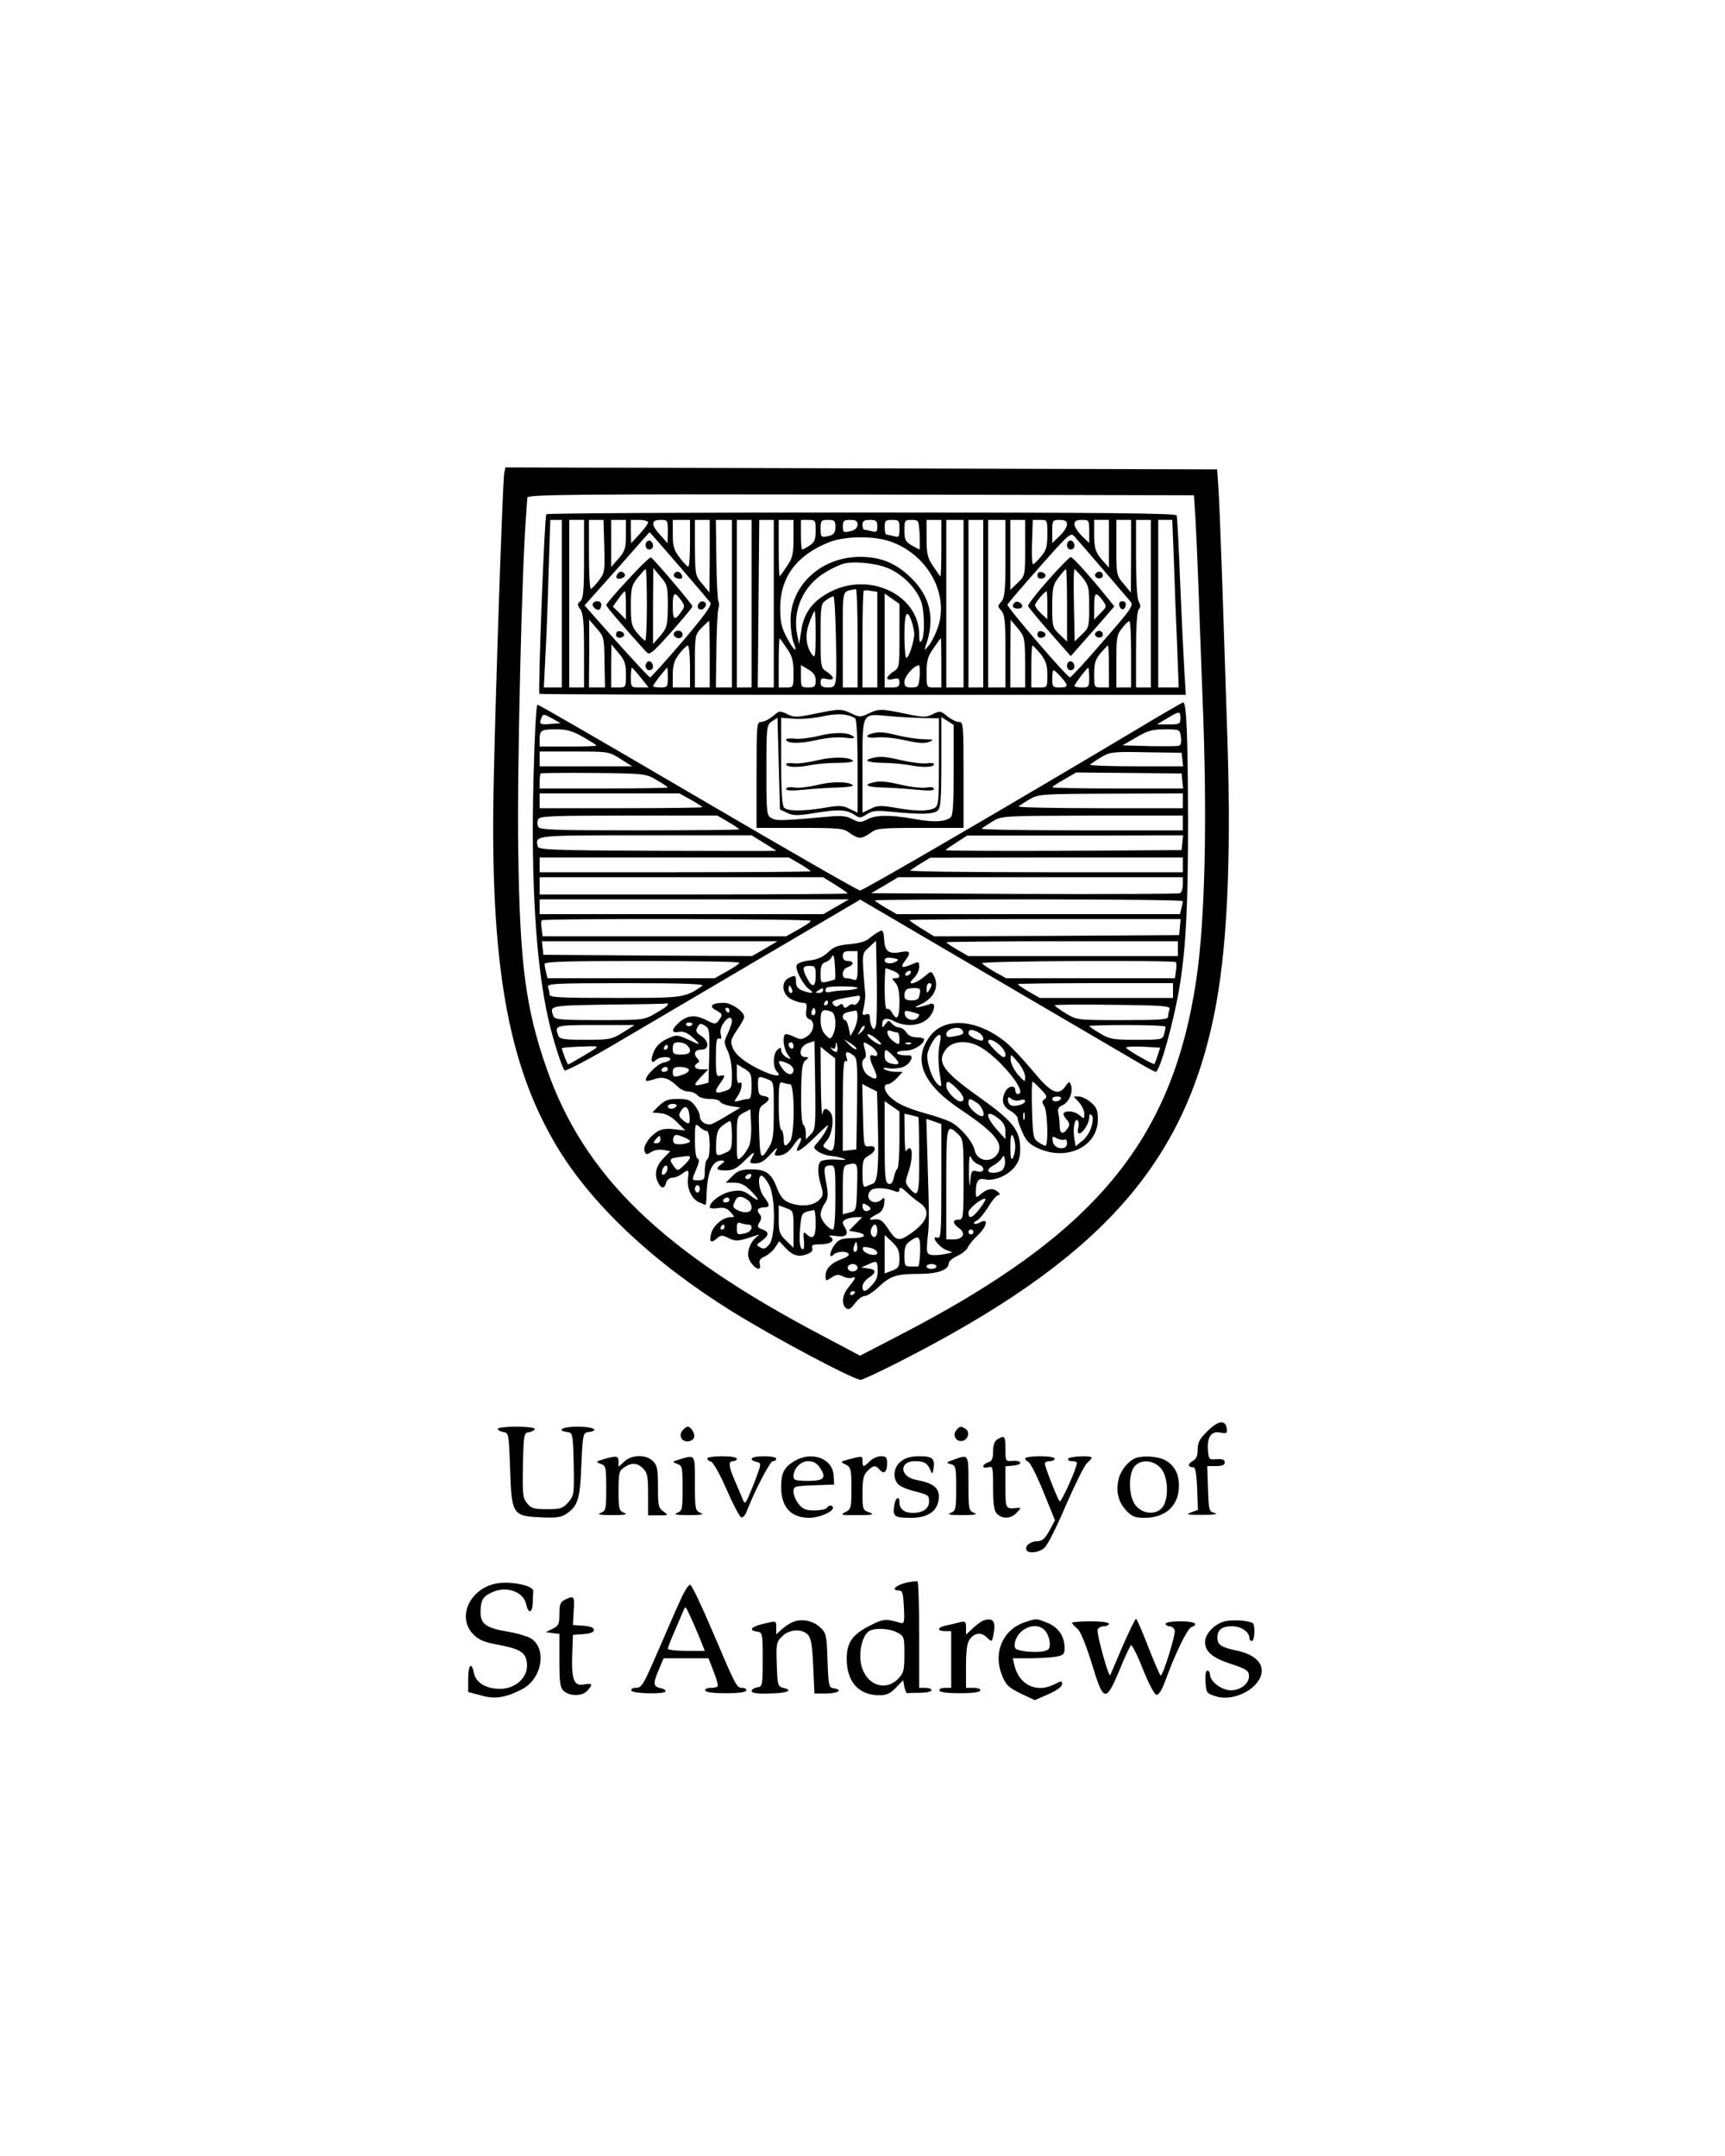 <?xml version="1.0" standalone="no"?>
<!DOCTYPE svg PUBLIC "-//W3C//DTD SVG 20010904//EN"
 "http://www.w3.org/TR/2001/REC-SVG-20010904/DTD/svg10.dtd">
<svg version="1.0" xmlns="http://www.w3.org/2000/svg"
 width="700pt" height="875pt" viewBox="0 0 700 875"
 preserveAspectRatio="xMidYMid meet">

<g transform="translate(0,875) scale(0.1,-0.1)"
fill="#000000" stroke="none">
<path d="M2046 6829 c-6 -32 -36 -909 -43 -1274 -14 -713 57 -1120 252 -1450
140 -238 392 -476 715 -677 174 -108 494 -278 523 -278 7 0 75 32 152 71 803
408 1151 788 1279 1397 55 259 73 627 57 1127 -6 176 -15 464 -21 640 -6 176
-13 352 -16 390 l-5 70 -1444 4 -1444 4 -5 -24z m2805 -181 c3 -51 9 -185 13
-298 4 -113 11 -308 16 -435 20 -491 10 -906 -26 -1145 -99 -654 -413 -1030
-1202 -1438 l-162 -84 -147 78 c-657 345 -973 651 -1126 1091 -84 241 -108
422 -114 885 -5 321 15 1153 32 1358 2 30 4 62 5 70 0 13 156 15 1352 13
l1353 -3 6 -92z"/>
<path d="M2217 6663 c-8 -13 -34 -722 -28 -729 2 -2 593 -4 1313 -4 l1310 0
-6 98 c-3 53 -11 214 -17 357 -5 143 -12 266 -14 273 -4 9 -268 12 -1279 12
-701 0 -1277 -3 -1279 -7z m63 -363 l0 -340 -36 0 -37 0 6 123 c4 67 10 220
13 340 l7 217 24 0 23 0 0 -340z m90 181 c0 -128 -3 -161 -15 -171 -13 -11
-13 -15 0 -33 12 -17 15 -55 15 -169 l0 -148 -30 0 -30 0 0 340 0 340 30 0 30
0 0 -159z m82 52 c3 -100 2 -108 -22 -139 -14 -18 -28 -33 -32 -34 -5 0 -8 63
-8 140 l0 140 29 0 30 0 3 -107z m88 46 c0 -54 -4 -66 -30 -96 l-30 -34 0 96
0 95 30 0 30 0 0 -61z m90 51 c0 -6 -16 -27 -35 -48 l-34 -37 -1 48 0 47 35 0
c19 0 35 -5 35 -10z m80 -37 l-1 -48 -29 33 c-39 42 -39 62 0 62 29 0 30 -1
30 -47z m90 -48 c0 -52 -3 -95 -7 -95 -5 1 -20 17 -35 37 -23 30 -28 46 -28
95 l0 58 35 0 35 0 0 -95z m80 -52 l-1 -148 -29 35 c-29 34 -29 38 -30 148 l0
112 30 0 30 0 0 -147z m90 -193 l0 -340 -32 0 -33 0 2 150 c1 83 5 160 8 170
4 11 4 24 0 30 -3 5 -7 82 -8 170 l-2 160 33 0 32 0 0 -340z m80 0 l0 -340
-30 0 -30 0 0 340 0 340 30 0 30 0 0 -340z m90 0 l0 -340 -32 0 -33 0 3 340 3
340 29 0 30 0 0 -340z m80 265 c0 -63 -4 -80 -26 -112 -14 -21 -27 -39 -30
-42 -2 -2 -4 48 -4 112 l0 117 30 0 30 0 0 -75z m90 31 c0 -35 -5 -47 -25 -60
-13 -9 -27 -16 -30 -16 -3 0 -5 27 -5 60 l0 60 30 0 c29 0 30 -2 30 -44z m80
15 c0 -21 -6 -30 -22 -35 -36 -9 -38 -8 -38 29 0 32 2 35 30 35 26 0 30 -3 30
-29z m90 10 c0 -11 -9 -21 -22 -25 -35 -9 -38 -8 -38 19 0 21 5 25 30 25 23 0
30 -5 30 -19z m80 -7 c0 -22 -3 -25 -22 -20 -13 3 -26 6 -30 6 -5 0 -8 9 -8
20 0 16 7 20 30 20 26 0 30 -4 30 -26z m90 -10 c0 -33 -2 -36 -22 -30 -13 3
-26 6 -30 6 -5 0 -8 14 -8 30 0 27 3 30 30 30 28 0 30 -3 30 -36z m82 -24 c1
-33 1 -60 0 -60 -2 0 -17 8 -33 17 -25 15 -29 23 -29 60 0 41 1 43 29 43 29 0
29 -1 33 -60z m88 -57 c0 -64 -2 -114 -4 -112 -3 3 -16 21 -30 42 -22 32 -26
49 -26 112 l0 75 30 0 30 0 0 -117z m90 -223 l0 -340 -35 0 -35 0 0 340 0 340
35 0 35 0 0 -340z m80 0 l0 -340 -30 0 -30 0 0 340 0 340 30 0 30 0 0 -340z
m90 183 c0 -132 -3 -159 -17 -175 -15 -17 -15 -19 0 -36 14 -16 17 -43 17
-165 l0 -147 -35 0 -35 0 0 340 0 340 35 0 35 0 0 -157z m80 44 c0 -113 0
-113 -30 -142 l-30 -29 0 142 0 142 30 0 30 0 0 -113z m90 54 c0 -49 -4 -65
-26 -90 -14 -17 -29 -31 -32 -31 -4 0 -6 40 -4 90 l3 90 30 0 c29 0 29 0 29
-59z m80 41 c0 -10 -13 -31 -30 -47 l-30 -29 0 47 c0 46 1 47 30 47 22 0 30
-5 30 -18z m90 -29 l0 -47 -30 29 c-16 16 -30 37 -30 47 0 13 8 18 30 18 29 0
30 -1 30 -47z m80 -50 l0 -97 -30 34 c-25 31 -29 43 -30 98 l0 62 30 0 30 0 0
-97z m90 -50 l-1 -148 -29 35 c-29 34 -30 37 -30 147 l0 113 30 0 30 0 0 -147z
m80 -193 l0 -340 -30 0 -30 0 0 153 c0 97 4 157 11 164 8 8 8 17 0 31 -7 13
-11 83 -11 176 l0 156 30 0 30 0 0 -340z m94 163 c3 -98 9 -251 13 -340 l6
-163 -41 0 -42 0 0 340 0 340 28 0 29 0 7 -177z m-2008 -10 c65 -75 123 -143
127 -150 6 -10 -29 -57 -115 -158 -68 -79 -126 -144 -130 -144 -3 -1 -64 65
-136 145 l-130 147 132 148 c72 82 131 149 132 149 1 0 55 -62 120 -137z
m1719 -13 c54 -63 105 -123 113 -132 13 -15 1 -32 -113 -162 -69 -81 -130
-146 -133 -145 -13 1 -257 286 -254 295 2 5 60 73 130 152 119 135 127 142
142 125 9 -10 61 -70 115 -133z m-867 114 c153 -50 245 -212 198 -350 -9 -27
-26 -60 -37 -74 -17 -20 -19 -21 -14 -5 41 112 22 202 -59 281 -61 59 -122 84
-206 84 -157 0 -282 -115 -282 -258 0 -31 5 -70 11 -86 20 -50 4 -40 -26 16
-23 44 -27 65 -27 123 1 124 68 213 200 265 62 24 174 26 242 4z m7 -115 c53
-26 101 -76 121 -125 16 -38 18 -142 4 -164 -7 -11 -10 -5 -10 24 0 159 -197
256 -357 176 -74 -37 -112 -87 -122 -162 l-8 -53 -8 38 c-20 100 24 200 114
254 29 18 65 34 80 37 54 9 140 -2 186 -25z m-135 -279 l0 -200 -30 0 -30 0 0
194 c0 214 -5 194 53 205 4 0 7 -89 7 -199z m80 -6 l0 -194 -30 0 -30 0 0 193
c0 107 2 196 5 199 3 3 17 3 30 0 l25 -4 0 -194z m90 16 c0 -127 0 -130 -25
-146 -14 -9 -25 -21 -25 -26 0 -6 11 -7 25 -4 20 5 25 3 25 -14 0 -16 -7 -20
-30 -20 l-30 0 0 191 0 190 30 -21 30 -21 0 -129z m-258 -2 c4 -209 4 -208
-33 -208 -22 0 -29 5 -29 20 0 17 5 19 25 14 14 -3 25 -2 25 4 0 5 -11 17 -25
26 -25 16 -25 19 -25 146 0 122 1 130 22 144 12 9 26 16 30 16 4 0 8 -73 10
-162z m-82 5 c-1 -88 -2 -96 -15 -79 -25 33 -29 83 -10 131 9 25 19 45 21 45
2 0 4 -44 4 -97z m389 56 c6 -18 11 -41 11 -52 0 -29 -22 -97 -32 -97 -4 0 -8
41 -8 90 0 93 10 113 29 59z m-1246 -167 l2 -102 -32 0 -33 0 1 138 0 137 30
-35 c30 -34 31 -39 32 -138z m427 33 l0 -135 -30 0 -30 0 0 107 c0 102 1 108
27 135 15 15 28 28 30 28 2 0 3 -61 3 -135z m1280 -32 l0 -103 -30 0 -30 0 0
138 1 137 29 -35 c28 -34 29 -39 30 -137z m430 32 l0 -135 -30 0 -30 0 0 106
c0 95 2 109 23 134 12 16 25 29 30 29 4 1 7 -60 7 -134z m-1396 22 c21 -30 26
-50 26 -97 0 -60 0 -60 -30 -60 l-30 0 0 102 c0 56 2 99 4 97 3 -3 16 -21 30
-42z m626 -57 l0 -100 -30 0 c-30 0 -30 0 -30 60 0 49 5 67 28 99 15 22 28 40
30 41 1 0 2 -45 2 -100z m-1280 -47 c0 -52 0 -53 -30 -53 l-30 0 0 88 1 87 29
-35 c25 -29 30 -43 30 -87z m260 32 l0 -85 -35 0 -35 0 0 51 c0 39 6 58 26 85
15 19 30 34 35 34 5 0 9 -38 9 -85z m1423 51 c21 -28 27 -45 27 -85 0 -51 0
-51 -32 -51 l-33 0 0 85 c0 47 2 85 5 85 3 0 17 -16 33 -34z m277 -51 l0 -85
-30 0 c-30 0 -30 1 -30 54 0 44 5 60 26 85 14 17 28 31 30 31 2 0 4 -38 4 -85z
m-1190 -57 c0 -24 -4 -28 -30 -28 -29 0 -30 2 -30 46 l0 45 30 -18 c22 -13 30
-25 30 -45z m422 17 c-4 -42 -6 -45 -33 -45 -24 0 -29 4 -29 24 0 21 40 66 59
66 3 0 5 -20 3 -45z m-1132 -5 l32 -40 -36 0 c-35 0 -36 1 -36 40 0 22 2 40 4
40 2 0 19 -18 36 -40z m110 0 c0 -38 -2 -40 -30 -40 -16 0 -30 2 -30 6 0 5 53
74 58 74 1 0 2 -18 2 -40z m1710 0 c0 -38 -2 -40 -30 -40 -16 0 -30 3 -30 6 0
7 51 74 56 74 2 0 4 -18 4 -40z m-115 3 c32 -36 31 -43 -5 -43 -28 0 -30 3
-30 35 0 19 2 35 5 35 3 0 17 -12 30 -27z"/>
<path d="M2626 6553 c-12 -12 -6 -33 9 -33 8 0 15 6 15 14 0 17 -14 28 -24 19z"/>
<path d="M2547 6396 c-48 -51 -87 -97 -87 -102 0 -6 86 -106 160 -187 16 -18
21 -14 104 78 47 54 86 100 86 104 0 8 -159 195 -169 199 -4 1 -47 -40 -94
-92z m78 -101 c0 -80 -3 -145 -7 -145 -3 0 -18 14 -32 31 -23 27 -26 39 -26
110 0 72 3 83 28 115 15 18 29 34 32 34 3 0 5 -65 5 -145z m85 -5 c-1 -79 -3
-87 -30 -120 l-30 -34 0 154 1 155 29 -35 c28 -32 30 -39 30 -120z m-170 3 l0
-58 -26 27 -27 26 22 31 c12 17 24 31 27 31 2 0 4 -26 4 -57z m223 22 c17 -24
17 -26 0 -50 -26 -36 -33 -31 -33 25 0 56 7 61 33 25z"/>
<path d="M2505 6419 c-10 -15 1 -23 20 -15 9 3 13 10 10 16 -8 13 -22 13 -30
-1z"/>
<path d="M2735 6420 c-3 -6 1 -13 10 -16 19 -8 30 0 20 15 -8 14 -22 14 -30 1z"/>
<path d="M2406 6301 c-7 -11 18 -33 27 -24 4 3 7 12 7 20 0 15 -26 18 -34 4z"/>
<path d="M2835 6300 c-11 -17 5 -32 21 -19 7 6 11 15 8 20 -7 12 -21 11 -29
-1z"/>
<path d="M2500 6175 c0 -10 7 -15 18 -13 21 4 19 22 -2 26 -10 2 -16 -3 -16
-13z"/>
<path d="M2737 6184 c-9 -10 2 -24 19 -24 8 0 14 7 14 15 0 15 -21 21 -33 9z"/>
<path d="M2626 6063 c-12 -12 -6 -33 9 -33 8 0 15 6 15 14 0 17 -14 28 -24 19z"/>
<path d="M4336 6553 c-12 -12 -6 -33 9 -33 8 0 15 6 15 14 0 17 -14 28 -24 19z"/>
<path d="M4252 6394 c-46 -52 -82 -98 -80 -104 2 -5 41 -53 88 -106 l85 -97
43 49 c24 27 64 72 89 101 l45 52 -24 30 c-72 89 -144 170 -153 170 -5 0 -47
-43 -93 -95z m78 -101 l0 -147 -30 29 c-29 28 -30 32 -30 113 0 76 3 89 26
119 14 18 27 33 30 33 2 0 4 -66 4 -147z m63 113 c25 -32 27 -42 27 -119 0
-79 -1 -85 -29 -111 l-30 -29 -3 147 c-2 80 -1 146 2 146 3 0 17 -16 33 -34z
m-143 -113 l0 -56 -25 23 c-14 13 -25 28 -25 34 0 9 39 56 47 56 2 0 3 -26 3
-57z m224 21 c18 -26 18 -26 -8 -52 l-26 -27 0 53 c0 58 6 63 34 26z"/>
<path d="M4210 6415 c0 -10 7 -15 18 -13 21 4 19 22 -2 26 -10 2 -16 -3 -16
-13z"/>
<path d="M4445 6421 c-7 -12 12 -24 25 -16 11 7 4 25 -10 25 -5 0 -11 -4 -15
-9z"/>
<path d="M4117 6304 c-13 -13 -7 -24 14 -24 11 0 19 5 17 12 -5 14 -22 21 -31
12z"/>
<path d="M4542 6294 c4 -21 22 -23 26 -1 2 10 -3 17 -13 17 -10 0 -15 -6 -13
-16z"/>
<path d="M4210 6175 c0 -10 7 -15 18 -13 21 4 19 22 -2 26 -10 2 -16 -3 -16
-13z"/>
<path d="M4445 6181 c-7 -12 12 -24 25 -16 11 7 4 25 -10 25 -5 0 -11 -4 -15
-9z"/>
<path d="M4336 6063 c-12 -12 -6 -33 9 -33 8 0 15 6 15 14 0 17 -14 28 -24 19z"/>
<path d="M4640 5806 c-514 -307 -1136 -670 -1150 -670 -8 0 -304 170 -657 377
-353 207 -646 377 -652 377 -5 0 -12 -129 -16 -297 -11 -426 10 -760 61 -983
18 -79 54 -192 65 -204 4 -5 103 47 221 117 117 69 385 227 596 351 l383 225
518 -304 c285 -167 553 -324 596 -349 42 -25 80 -46 85 -46 17 0 77 217 99
360 24 155 32 318 32 660 -1 347 -6 481 -20 479 -3 0 -76 -42 -161 -93z m150
29 c0 -23 -3 -25 -47 -25 l-48 0 40 24 c51 31 55 31 55 1z m-2547 -2 l32 -18
-39 -3 c-44 -4 -49 -1 -40 22 8 20 8 20 47 -1z m123 -74 c30 -17 54 -32 54
-35 0 -2 -52 -4 -115 -4 l-115 0 0 28 c0 39 5 42 68 42 43 0 66 -7 108 -31z
m2426 0 c3 -18 0 -33 -7 -35 -6 -3 -60 -3 -121 -2 l-109 3 55 32 c46 27 65 33
116 33 61 0 62 0 66 -31z m-2274 -89 l47 -30 -187 0 -188 0 0 30 0 30 140 0
c138 0 141 0 188 -30z m2280 -2 l3 -28 -192 0 c-106 0 -189 3 -186 7 4 3 24
17 44 29 36 22 47 24 183 21 l145 -2 3 -27z m-2133 -84 c25 -14 45 -28 45 -30
0 -2 -117 -4 -260 -4 l-260 0 0 28 c0 16 2 31 4 33 2 2 99 3 215 2 208 -2 212
-3 256 -29z m2133 -4 l3 -30 -265 0 c-146 0 -266 2 -266 5 0 2 22 17 49 32
l48 28 214 -2 214 -2 3 -31z m-1994 -76 c25 -14 46 -28 46 -30 0 -2 -148 -4
-330 -4 l-330 0 0 30 0 30 284 0 283 0 47 -26z m1996 -4 l0 -30 -337 0 c-185
0 -333 3 -329 7 3 4 23 17 44 29 36 21 46 22 330 23 l292 1 0 -30z m-1844 -86
c24 -14 44 -28 44 -30 0 -2 -182 -4 -405 -4 -351 0 -406 2 -411 15 -4 8 -4 22
0 30 5 13 55 15 366 15 l361 0 45 -26z m1844 -4 l0 -30 -412 0 c-226 0 -408 3
-405 7 4 3 24 17 44 29 38 23 39 23 406 24 l367 0 0 -30z m-1700 -81 c27 -17
50 -31 50 -32 0 -1 -217 -1 -482 0 -430 2 -483 4 -486 18 -10 46 -18 45 438
45 l430 0 50 -31z m1698 1 l-3 -30 -482 -3 c-265 -1 -479 0 -476 3 2 3 23 17
46 32 l42 27 438 0 438 1 -3 -30z m-1552 -86 c24 -14 44 -28 44 -30 0 -2 -247
-4 -550 -4 l-550 0 0 30 0 30 506 0 505 0 45 -26z m1554 -4 l0 -30 -557 0
c-306 0 -553 3 -550 7 4 3 24 17 44 29 l38 23 513 1 512 0 0 -30z m-1410 -81
c27 -17 50 -33 50 -35 0 -2 -281 -4 -625 -4 l-625 0 0 35 0 35 575 0 575 0 50
-31z m1410 1 c0 -17 -6 -33 -12 -35 -7 -3 -292 -4 -633 -3 l-620 3 55 32 55
33 578 0 577 0 0 -30z m-1407 -90 l-52 -30 -576 0 -575 0 0 30 0 30 628 0 627
0 -52 -30z m1407 23 c0 -5 -3 -18 -6 -30 l-6 -23 -575 0 -574 0 -45 26 c-24
14 -44 28 -44 30 0 2 281 4 625 4 344 0 625 -3 625 -7z m-1510 -80 c0 -5 -23
-20 -50 -35 l-50 -28 -494 0 -494 0 -4 30 c-3 17 -2 32 0 35 9 8 1092 6 1092
-2z m1498 -25 l-3 -33 -497 -3 -497 -2 -51 31 c-27 17 -50 33 -50 35 0 2 248
4 551 4 l550 0 -3 -32z m-1684 -88 l-52 -30 -423 2 -424 3 -3 28 -3 27 478 0
478 0 -51 -30z m1676 0 l0 -30 -426 0 -425 0 -45 26 c-24 14 -44 28 -44 30 0
2 212 4 470 4 l470 0 0 -30z m-1780 -57 c0 -5 -23 -20 -50 -35 l-50 -28 -339
0 -339 0 -6 23 c-3 12 -6 28 -6 35 0 9 86 12 395 12 217 0 395 -3 395 -7z
m1772 2 c2 -3 3 -18 0 -35 l-4 -30 -343 0 -342 0 -47 26 c-25 14 -48 30 -51
35 -6 9 777 13 787 4z m-1922 -96 c-72 -49 -75 -49 -355 -49 -222 0 -265 2
-265 14 0 8 -3 21 -6 30 -6 14 26 16 317 16 224 0 319 -3 309 -11z m1910 -19
l0 -30 -271 0 -270 0 -45 26 c-24 14 -44 28 -44 30 0 2 142 4 315 4 l315 0 0
-30z m-2050 -57 c0 -5 -22 -20 -49 -35 -48 -28 -51 -28 -229 -28 -155 0 -181
2 -186 16 -17 44 -18 43 227 47 127 1 233 3 235 5 1 1 2 -1 2 -5z m2036 -19
c-3 -9 -6 -22 -6 -30 0 -12 -32 -14 -185 -14 -183 0 -184 0 -230 27 -25 16
-45 30 -45 33 0 3 106 4 236 2 208 -2 235 -5 230 -18z m-2218 -94 c-45 -28
-54 -30 -152 -30 -85 0 -105 3 -110 16 -17 43 -14 44 152 44 l157 0 -47 -30z
m2202 23 c0 -5 -3 -18 -6 -30 -6 -22 -11 -23 -111 -23 -94 0 -109 2 -149 26
-24 14 -44 28 -44 30 0 2 70 4 155 4 85 0 155 -3 155 -7z m-2311 -86 c-11 -9
-110 -67 -113 -67 -4 0 -26 58 -26 66 0 4 133 10 139 7 2 -2 2 -4 0 -6z m2279
-30 c-6 -18 -12 -33 -13 -35 -4 -5 -115 59 -115 66 0 4 31 6 69 4 l69 -4 -10
-31z"/>
<path d="M3136 5843 c-15 -12 -36 -23 -47 -23 -18 0 -19 -9 -19 -215 l0 -215
176 0 c161 0 178 -2 201 -20 14 -11 33 -20 43 -20 10 0 29 9 43 20 23 18 40
20 201 20 l176 0 0 215 c0 206 -1 215 -19 215 -11 0 -32 11 -47 23 -26 22 -29
23 -58 9 -27 -14 -38 -14 -110 1 -100 21 -110 21 -152 1 -31 -15 -37 -15 -68
0 -42 20 -49 20 -150 -1 -74 -15 -85 -15 -112 -1 -29 14 -32 14 -58 -9z m334
-8 c6 -4 10 -76 10 -195 l0 -188 -32 15 c-27 14 -42 15 -100 5 -88 -15 -151
-15 -166 0 -8 8 -12 65 -12 188 l0 177 53 -4 c28 -2 81 2 117 10 60 13 100 10
130 -8z m273 1 l67 -1 0 -177 c0 -165 -1 -178 -19 -188 -26 -13 -75 -13 -159
2 -58 10 -73 9 -100 -5 l-32 -15 0 188 c0 222 -4 214 105 204 39 -4 100 -7
138 -8z m-549 -385 c25 -12 42 -12 110 -1 97 16 129 15 162 -6 22 -15 26 -15
51 1 23 15 38 17 107 10 111 -11 163 -10 181 5 12 10 15 45 15 196 l0 184 25
-16 25 -16 0 -183 c0 -134 -3 -185 -12 -192 -23 -19 -69 -21 -146 -7 -101 18
-156 17 -192 -1 -27 -14 -33 -14 -62 1 -23 12 -47 15 -92 10 -193 -17 -214
-18 -234 -7 -21 11 -22 17 -22 195 0 179 1 184 23 199 l22 14 5 -186 5 -186
29 -14z"/>
<path d="M3325 5764 c-33 -8 -77 -14 -97 -12 -21 2 -38 1 -38 -3 0 -17 56 -18
121 -3 45 10 89 14 118 10 31 -4 42 -3 35 4 -18 18 -77 20 -139 4z"/>
<path d="M3315 5664 c-33 -8 -75 -14 -92 -12 -18 2 -33 1 -33 -3 0 -13 43 -15
95 -5 28 6 80 10 117 10 38 0 64 4 59 9 -16 16 -86 16 -146 1z"/>
<path d="M3315 5564 c-33 -8 -75 -13 -92 -10 -20 3 -33 0 -33 -6 0 -7 23 -8
73 -3 39 4 102 8 139 9 37 1 63 5 59 9 -16 16 -86 16 -146 1z"/>
<path d="M3538 5773 c-34 -9 -18 -21 20 -16 21 3 72 -2 113 -11 53 -12 82 -14
99 -7 22 9 20 10 -20 11 -25 0 -72 7 -105 15 -61 15 -77 16 -107 8z"/>
<path d="M3538 5673 c-37 -9 -16 -18 45 -19 34 0 85 -5 112 -10 53 -10 95 -8
95 5 0 4 -13 6 -29 3 -16 -2 -61 3 -100 12 -70 16 -91 18 -123 9z"/>
<path d="M3538 5573 c-36 -9 -16 -18 45 -19 34 -1 95 -5 135 -9 51 -5 72 -4
72 3 0 7 -11 9 -29 6 -16 -3 -61 1 -99 10 -71 16 -92 18 -124 9z"/>
<path d="M3565 4968 c-11 -6 -29 -19 -40 -28 -12 -11 -42 -19 -78 -22 -46 -4
-63 -10 -86 -32 -21 -20 -43 -30 -76 -34 -27 -3 -49 -11 -52 -19 -7 -18 26
-81 52 -99 23 -16 8 -18 -29 -4 -19 7 -26 17 -26 35 0 28 -3 29 -31 15 -31
-17 -25 -66 11 -85 16 -8 37 -15 48 -15 15 0 18 -6 14 -30 -3 -21 0 -32 12
-36 25 -9 20 -51 -9 -70 -22 -14 -27 -14 -54 -1 -16 8 -32 12 -35 9 -12 -11
-6 -58 10 -81 16 -22 16 -23 -5 -12 -11 7 -21 19 -21 28 0 13 -3 13 -15 3 -18
-15 -20 -71 -3 -88 33 -33 -38 -14 -111 30 -35 21 -59 44 -67 64 -11 27 -10
34 17 74 16 23 29 47 29 52 0 22 -51 58 -82 58 -49 0 -64 -13 -33 -30 28 -15
29 -18 11 -42 -12 -16 -15 -16 -52 3 -44 22 -77 19 -111 -13 -30 -28 -29 -41
2 -36 18 4 34 -3 58 -24 34 -32 33 -32 -27 -4 -38 17 -41 17 -79 0 -27 -13
-44 -29 -54 -52 -15 -36 -10 -53 9 -34 14 14 58 16 58 3 0 -5 -13 -11 -29 -14
-26 -6 -80 -62 -69 -73 3 -2 19 1 36 7 33 11 58 3 93 -32 10 -10 30 -19 43
-19 13 0 29 -7 36 -15 7 -9 29 -15 50 -15 21 0 40 -5 42 -11 2 -6 22 -14 43
-18 l40 -6 -50 -30 c-28 -17 -57 -33 -65 -36 -21 -9 -50 8 -50 30 0 10 -9 30
-21 45 -17 22 -29 26 -68 26 -39 0 -53 -5 -76 -27 l-28 -28 34 -3 c22 -2 46
-15 67 -37 l33 -33 -45 5 c-32 4 -53 1 -71 -11 -33 -22 -57 -60 -49 -79 5 -14
9 -14 27 -2 13 8 34 11 50 8 l27 -5 -25 -26 c-32 -31 -41 -66 -26 -98 13 -29
27 -31 34 -4 3 11 14 20 24 20 11 0 28 7 39 15 27 21 31 19 26 -15 -6 -41 14
-85 44 -99 14 -6 26 -11 27 -11 2 0 4 17 4 38 3 97 23 142 62 142 14 -1 13 -3
-1 -14 -27 -20 -22 -26 18 -26 29 0 44 8 75 39 41 40 46 42 29 10 -8 -14 -7
-19 2 -20 31 -3 45 4 77 39 20 22 29 28 22 15 -10 -19 -9 -23 3 -23 28 0 47
13 71 49 25 35 35 28 15 -10 -20 -36 10 -20 66 35 30 30 54 52 54 50 0 -11
-23 -50 -42 -70 -19 -22 -19 -22 3 -38 13 -9 35 -16 49 -17 14 -1 36 -5 50
-10 19 -6 12 -8 -27 -5 -29 2 -57 -2 -63 -8 -13 -13 -13 -49 2 -98 10 -35 9
-41 -9 -59 -24 -24 -78 -28 -123 -9 -20 8 -34 25 -46 56 -23 62 -45 78 -105
78 -41 0 -55 -5 -77 -27 l-27 -27 35 0 c27 0 43 -9 69 -35 38 -39 34 -46 -8
-14 -24 17 -36 20 -72 14 -40 -7 -89 -42 -89 -64 0 -5 14 -7 33 -4 24 4 37 0
51 -16 19 -21 19 -21 -1 -21 -29 0 -70 -35 -77 -66 -9 -34 -1 -41 22 -21 17
15 22 16 49 2 29 -14 41 -13 108 10 18 6 19 6 3 -7 -27 -23 -40 -66 -27 -91
20 -38 51 -50 42 -17 -4 14 2 23 21 31 14 7 33 23 42 37 l16 25 24 -26 c30
-33 55 -40 89 -27 18 7 25 15 21 25 -4 12 3 15 34 15 41 0 62 16 39 31 -9 5 0
6 22 3 42 -7 55 6 37 36 -11 17 -11 22 2 30 8 5 27 10 42 10 l27 0 -27 -27
-27 -28 29 -5 c49 -9 40 -25 -15 -25 -41 0 -55 -5 -70 -24 -21 -26 -28 -64 -7
-43 14 14 54 16 62 3 3 -5 -8 -14 -26 -20 -44 -15 -68 -40 -68 -68 0 -23 1
-23 24 -8 20 13 29 14 46 5 12 -6 28 -9 36 -6 20 8 17 -2 -11 -36 -27 -32 -32
-69 -12 -87 10 -8 19 -4 36 19 12 17 30 30 39 30 10 0 35 16 55 35 50 47 74
55 165 55 78 0 122 16 122 44 0 7 16 20 35 29 20 9 39 25 42 34 4 10 22 32 40
49 38 36 46 72 12 54 -11 -7 -23 -9 -26 -6 -3 3 1 8 10 12 9 3 30 28 47 55 16
27 35 49 42 49 8 1 6 6 -5 15 -20 15 -42 11 -69 -13 -17 -14 -18 -13 -18 11 0
43 10 57 36 51 34 -9 90 13 119 47 19 23 25 42 25 75 0 77 -28 113 -170 214
-146 104 -171 141 -130 193 26 32 82 37 132 11 82 -43 205 -194 158 -194 -5 0
-10 7 -10 15 0 22 -27 19 -40 -4 -18 -35 -12 -61 20 -79 16 -9 30 -24 30 -32
0 -8 9 -34 20 -58 15 -33 29 -47 62 -62 118 -54 243 7 243 117 0 37 -5 49 -28
69 -15 13 -38 24 -49 24 l-21 0 21 -23 c12 -13 22 -34 22 -47 0 -22 -1 -22
-18 -7 -19 17 -53 22 -65 10 -4 -3 1 -15 10 -25 13 -14 15 -23 7 -35 -19 -30
-34 -26 -34 9 0 18 -3 42 -6 53 -3 14 2 23 18 30 26 11 44 54 34 81 -6 16 -8
16 -22 -4 -29 -42 -58 -29 -133 62 -39 46 -87 98 -108 115 -114 94 -248 106
-308 27 -74 -97 -32 -197 129 -303 128 -86 168 -132 146 -172 -23 -43 -85 -36
-95 11 -8 36 -57 93 -98 115 -17 8 -62 24 -100 34 -79 22 -119 41 -148 70 -22
22 -25 49 -6 49 8 0 24 11 37 25 l23 25 -29 0 c-16 0 -36 5 -44 10 -11 7 -5 8
20 4 20 -2 46 1 60 8 27 14 40 46 18 45 -29 -1 -48 3 -48 11 0 4 16 8 35 8 32
0 75 26 75 46 0 4 -13 8 -30 8 -19 0 -34 7 -42 20 -7 11 -20 20 -29 20 -9 0
-22 7 -30 16 -12 14 -14 14 -26 -2 -11 -16 -13 -16 -13 -2 0 26 17 30 49 13
46 -23 103 -19 135 10 30 28 37 72 9 60 -10 -4 -29 -9 -43 -12 -21 -3 -21 -2
6 11 55 25 77 73 53 117 -10 19 -11 19 -40 -6 -38 -31 -74 -36 -41 -5 12 12
22 32 22 45 0 24 -1 24 -35 9 -38 -15 -43 -10 -20 20 22 29 18 39 -14 33 -53
-11 -70 0 -73 48 -3 40 -5 43 -23 33z m-10 -377 c-5 -20 -8 -22 -16 -10 -5 7
-9 24 -9 36 0 17 -4 21 -17 16 -14 -5 -15 -2 -8 28 4 19 7 43 6 54 -14 172
-15 163 16 191 l28 26 3 -159 c1 -87 0 -169 -3 -182z m-75 238 c0 -52 -2 -60
-16 -55 -9 3 -22 6 -30 6 -22 0 -17 38 6 45 11 3 20 11 20 16 0 5 -9 9 -20 9
-13 0 -20 7 -20 20 0 16 7 20 30 20 l30 0 0 -61z m-92 -54 c-2 -1 -15 -5 -30
-9 -27 -6 -28 -5 -28 33 0 30 5 41 19 46 11 3 23 13 27 23 6 12 10 0 12 -37 2
-29 2 -54 0 -56z m251 74 c-21 -13 -49 -11 -49 4 0 9 10 12 31 9 22 -3 27 -7
18 -13z m-329 -59 c0 -47 -14 -51 -35 -10 -21 40 -19 50 10 50 23 0 25 -4 25
-40z m314 20 c29 -11 35 -30 9 -30 -15 0 -15 -1 0 -18 12 -13 17 -37 17 -80 0
-63 -11 -78 -30 -42 -6 11 -15 18 -21 15 -5 -4 -9 28 -9 79 0 47 2 86 4 86 3
0 16 -4 30 -10z m71 -10 c-3 -5 -11 -10 -16 -10 -6 0 -7 5 -4 10 3 6 11 10 16
10 6 0 7 -4 4 -10z m85 -47 c0 -5 -5 -15 -10 -23 -8 -12 -10 -11 -10 8 0 12 5
22 10 22 6 0 10 -3 10 -7z m-566 -18 c3 -8 1 -15 -4 -15 -6 0 -10 7 -10 15 0
8 2 15 4 15 2 0 6 -7 10 -15z m266 6 c0 -4 -21 -9 -47 -10 -27 -1 -56 -4 -65
-7 -17 -5 -25 6 -13 18 8 7 125 6 125 -1z m-140 -11 c0 -5 -8 -10 -17 -10 -15
0 -16 2 -3 10 19 12 20 12 20 0z m392 -15 c-3 -20 -10 -25 -33 -25 -21 0 -29
5 -29 18 0 25 9 32 40 32 24 0 27 -3 22 -25z m-242 -12 c0 -16 -19 -37 -26
-30 -4 4 -14 1 -22 -6 -12 -10 -16 -9 -20 1 -3 9 -8 10 -17 2 -9 -7 -16 -6
-24 4 -12 14 6 20 102 35 4 0 7 -2 7 -6z m-130 -23 c0 -5 -5 -10 -11 -10 -5 0
-7 5 -4 10 3 6 8 10 11 10 2 0 4 -4 4 -10z m-400 -30 c0 -5 -2 -10 -4 -10 -3
0 -8 5 -11 10 -3 6 -1 10 4 10 6 0 11 -4 11 -10z m346 -17 c-10 -10 -19 5 -10
18 6 11 8 11 12 0 2 -7 1 -15 -2 -18z m68 11 c18 -7 22 -64 6 -94 -10 -19 -11
-19 -30 0 -13 13 -20 33 -20 60 0 41 9 47 44 34z m106 -21 c-1 -16 -7 -39 -15
-53 l-14 -25 -7 33 c-3 17 -10 32 -15 32 -5 0 -9 6 -9 14 0 13 9 17 53 25 4 0
7 -11 7 -26z m249 10 c3 -2 0 -8 -6 -14 -16 -16 -47 -7 -51 14 -3 15 1 17 25
11 15 -4 30 -9 32 -11z m-759 -28 c0 -8 -8 -30 -17 -50 -16 -33 -16 -37 0 -70
10 -21 17 -60 17 -94 0 -56 -1 -60 -29 -69 -39 -14 -45 -5 -21 28 24 34 25 39
3 34 -16 -5 -18 4 -18 76 0 62 3 79 13 75 9 -3 11 1 7 16 -4 12 0 30 9 44 18
28 36 33 36 10z m-160 -9 c0 -11 -19 -15 -25 -6 -3 5 1 10 9 10 9 0 16 -2 16
-4z m68 -130 l-3 -110 -27 -7 c-35 -9 -35 -2 -1 33 l27 28 -27 0 c-27 0 -36
13 -16 26 8 4 8 9 0 17 -19 19 -12 37 14 37 34 0 34 34 0 56 -20 13 -23 20
-15 35 9 16 14 17 31 6 18 -11 19 -21 17 -121z m618 96 c-18 -16 -18 -16 -6 6
6 13 14 21 18 18 3 -4 -2 -14 -12 -24z m409 7 c9 -14 4 -18 -33 -25 -25 -5
-32 -3 -32 9 0 22 54 36 65 16z m-264 -9 c5 0 9 -12 9 -26 0 -25 -1 -26 -22
-12 -28 19 -38 54 -13 44 9 -3 21 -6 26 -6z m330 0 c10 -6 19 -17 19 -24 0
-12 -6 -12 -30 -3 -16 6 -30 17 -30 24 0 16 15 17 41 3z m-396 -48 c-7 -7 -55
27 -55 39 0 5 13 0 30 -12 16 -13 28 -25 25 -27z m240 11 c-9 -34 -9 -95 1
-148 6 -36 5 -38 -9 -27 -25 21 -50 97 -43 128 9 33 35 74 48 74 6 0 7 -11 3
-27z m-525 -377 l-20 -20 0 26 c0 15 -5 30 -10 33 -6 4 -10 55 -9 128 1 99 5
124 18 134 15 11 14 12 -1 13 -31 0 -23 45 10 56 l27 9 3 -179 c2 -169 1 -181
-18 -200z m185 346 c-3 -3 -16 5 -28 17 l-22 23 28 -17 c15 -10 25 -20 22 -23z
m582 16 c23 -21 31 -48 15 -48 -10 0 -62 53 -62 63 0 14 24 6 47 -15z m-1269
0 c23 -23 13 -38 -23 -38 -31 0 -35 3 -35 25 0 19 5 25 23 25 13 0 28 -5 35
-12z m432 -4 c0 -8 -4 -12 -10 -9 -5 3 -10 10 -10 16 0 5 5 9 10 9 6 0 10 -7
10 -16z m176 -22 c-4 -3 -12 0 -19 8 -9 10 -9 11 1 6 7 -5 12 -1 13 11 1 17 2
17 6 0 3 -10 2 -21 -1 -25z m139 22 c27 -18 35 -47 10 -38 -19 8 -19 -10 1
-52 20 -42 13 -52 -21 -30 -25 16 -35 59 -16 71 6 3 6 17 1 35 -10 35 -8 36
25 14z m162 10 c-3 -3 -12 -4 -19 -1 -8 3 -5 6 6 6 11 1 17 -2 13 -5z m-987
-14 c0 -5 -5 -10 -11 -10 -5 0 -7 5 -4 10 3 6 8 10 11 10 2 0 4 -4 4 -10z
m679 -232 c1 -194 -1 -202 -39 -178 -12 7 -12 12 4 29 23 25 33 96 16 116 -17
21 -28 19 -33 -7 -2 -13 -5 44 -6 125 l-1 149 29 -24 30 -23 0 -187z m236 196
c30 -30 27 -39 -10 -30 -18 5 -25 13 -25 31 0 31 3 31 35 -1z m-162 3 c16 -11
17 -32 15 -197 l-3 -185 -27 -3 -28 -3 0 186 c0 134 3 184 11 179 8 -4 9 0 4
15 -7 24 3 27 28 8z m697 -87 c0 -23 -1 -23 -30 10 -16 19 -29 46 -29 60 0 24
0 24 29 -10 16 -19 30 -46 30 -60z m-940 28 c0 -25 -26 -22 -44 4 -23 32 -20
38 14 25 18 -7 30 -19 30 -29z m-170 -65 c0 -36 -4 -53 -12 -53 -7 0 -24 -3
-37 -7 -24 -6 -24 -6 -8 18 18 26 23 64 7 54 -6 -4 -10 10 -10 35 l0 41 30
-18 c27 -16 30 -22 30 -70z m-340 67 c0 -5 -7 -10 -16 -10 -8 0 -12 5 -9 10 3
6 10 10 16 10 5 0 9 -4 9 -10z m85 0 c3 -6 -6 -15 -20 -20 -38 -14 -45 -13
-45 10 0 15 7 20 29 20 17 0 33 -5 36 -10z m319 -40 c26 -9 26 -10 26 -127 0
-100 -3 -123 -20 -150 -34 -56 -36 -51 -40 87 -2 66 0 76 19 88 27 18 27 30 0
34 -18 2 -22 10 -23 41 -1 40 1 42 38 27z m92 -20 c19 0 20 -207 0 -232 -19
-25 -26 -22 -26 11 0 17 -4 33 -10 36 -6 3 -10 49 -10 102 0 83 2 94 16 89 9
-3 22 -6 30 -6z m676 -17 c29 -28 37 -53 16 -53 -19 0 -58 42 -58 62 0 25 9
23 42 -9z m342 -4 c24 -25 27 -32 15 -40 -11 -7 -12 -12 -1 -29 13 -21 17
-160 4 -160 -4 0 -17 7 -29 15 -20 14 -22 26 -25 130 -2 63 -1 115 2 115 3 0
18 -14 34 -31z m-662 -126 c5 -188 0 -250 -20 -257 -9 -3 -23 -9 -29 -12 -10
-4 -13 10 -13 53 0 53 3 61 25 73 32 17 33 42 3 38 -23 -3 -23 -1 -26 125 l-3
128 30 -16 30 -15 3 -117z m578 82 c11 4 20 2 20 -4 0 -13 -45 -25 -59 -16 -6
3 -11 13 -11 22 0 12 3 13 15 3 8 -6 23 -9 35 -5z m165 5 c-3 -5 -13 -10 -21
-10 -8 0 -14 5 -14 10 0 6 9 10 21 10 11 0 17 -4 14 -10z m-340 -16 c21 -14
36 -54 20 -54 -17 0 -55 35 -55 51 0 23 4 23 35 3z m-315 -149 c0 -63 -4 -116
-9 -119 -4 -3 -11 -19 -14 -36 -5 -21 -11 -28 -22 -24 -13 5 -15 32 -15 171
l0 164 30 -21 30 -21 0 -114z m-905 135 c-3 -5 -13 -10 -21 -10 -8 0 -14 5
-14 10 0 6 9 10 21 10 11 0 17 -4 14 -10z m53 -38 c4 -36 -3 -39 -29 -16 -15
13 -16 20 -6 35 17 27 31 18 35 -19z m242 -123 c-7 -15 -20 -35 -31 -45 -19
-17 -19 -15 -19 74 0 89 1 92 28 106 l27 14 3 -61 c2 -33 -2 -73 -8 -88z
m1117 109 c-3 -7 -5 -2 -5 12 0 14 2 19 5 13 2 -7 2 -19 0 -25z m-430 8 c1 -1
3 -71 3 -156 1 -163 -3 -176 -42 -129 -15 18 -15 24 -2 61 16 46 19 98 5 98
-5 0 -12 -6 -14 -12 -3 -7 -6 24 -6 70 l-1 82 28 -6 c15 -4 28 -7 29 -8z m327
-7 c18 -14 26 -30 26 -51 l0 -31 -35 39 c-51 58 -45 86 9 43z m375 -31 c-5
-21 -22 -47 -37 -58 l-27 -22 -5 29 c-7 38 0 84 12 77 5 -3 7 -17 4 -30 -4
-13 -2 -24 3 -24 15 0 41 42 41 64 0 13 3 17 10 10 6 -6 6 -22 -1 -46z m-609
-224 c0 -211 -2 -233 -16 -227 -30 11 4 -37 34 -49 l27 -11 -33 -7 c-18 -4
-42 -5 -54 -3 -18 5 -19 11 -14 67 7 68 7 73 0 313 l-5 172 31 -10 30 -11 0
-234z m-850 188 c0 -53 -2 -60 -25 -70 -39 -18 -41 -16 -39 40 2 41 7 55 26
70 12 9 26 18 31 18 4 0 7 -26 7 -58z m-102 18 c15 0 16 -106 2 -115 -5 -3
-10 -24 -10 -46 0 -35 -3 -39 -25 -39 -30 0 -29 -2 -9 46 11 26 13 39 5 42 -7
2 -11 32 -11 74 0 68 1 70 18 55 10 -10 24 -17 30 -17z m1019 -12 c22 -21 23
-27 23 -185 0 -156 -1 -163 -20 -163 -26 0 -25 -15 1 -34 30 -20 18 -46 -21
-46 l-30 0 0 225 c0 240 1 246 47 203z m-1087 -29 c0 -11 -54 -18 -64 -9 -5 5
-6 15 -3 24 5 12 11 13 36 3 17 -6 31 -14 31 -18z m1320 -24 c0 -16 -5 -37
-10 -45 -7 -11 -10 3 -10 45 0 42 3 56 10 45 5 -8 10 -28 10 -45z m-1440 30
c0 -8 -7 -15 -16 -15 -14 0 -14 3 -4 15 7 8 14 15 16 15 2 0 4 -7 4 -15z
m1640 0 c6 3 10 -3 10 -15 0 -32 -54 -24 -58 8 -3 21 -1 22 17 12 12 -6 26 -8
31 -5z m-351 -100 c31 -10 27 -37 -3 -29 -23 6 -25 3 -29 -43 -2 -29 -4 -14
-5 37 0 57 2 78 8 63 5 -12 18 -24 29 -28z m-1169 27 c0 -5 -11 -19 -25 -32
-25 -23 -25 -23 -40 -4 -20 27 -19 32 13 37 48 7 52 7 52 -1z m1270 -48 c-14
-16 -60 -19 -60 -4 0 5 10 15 23 21 12 7 26 19 32 28 8 14 10 13 13 -7 2 -13
-2 -30 -8 -38z m-592 -71 c-3 -96 -3 -97 -30 -104 l-28 -7 0 98 c0 85 2 99 18
103 43 11 43 11 40 -90z m-770 70 c-2 -9 -8 -18 -15 -20 -7 -3 -9 3 -6 16 6
25 26 28 21 4z m682 -113 c0 -80 -4 -130 -10 -130 -17 0 -50 39 -50 60 0 12 7
32 17 46 14 21 15 34 6 82 -12 64 -10 72 18 72 18 0 19 -8 19 -130z m-345 81
c-3 -6 -11 -8 -17 -5 -6 4 -5 9 3 15 16 10 23 4 14 -10z m77 -32 c25 -50 25
-208 0 -239 -15 -18 -22 -21 -36 -13 -18 10 -18 11 1 24 34 24 36 38 8 49 -22
8 -24 12 -13 29 9 15 9 23 0 34 -14 16 -6 27 20 27 23 0 23 11 -2 43 -22 28
-28 91 -7 85 6 -3 20 -20 29 -39z m-282 -14 c0 -8 -4 -15 -10 -15 -5 0 -10 7
-10 15 0 8 5 15 10 15 6 0 10 -7 10 -15z m894 -58 c45 -31 30 -77 -41 -125
-44 -31 -57 -28 -87 18 -26 39 -35 45 -66 40 -19 -2 -8 9 22 24 15 7 24 22 26
41 3 24 1 28 -9 18 -31 -30 -74 2 -47 34 12 15 61 14 101 -2 12 -5 17 -2 17 8
0 11 8 8 29 -11 15 -15 40 -35 55 -45z m-696 10 c6 -5 12 -18 12 -28 0 -21
-29 -25 -60 -9 -16 9 -18 14 -8 34 10 24 27 25 56 3z m-78 3 c0 -5 -7 -10 -16
-10 -8 0 -12 5 -9 10 3 6 10 10 16 10 5 0 9 -4 9 -10z m1016 -35 c-30 -39 -46
-45 -46 -16 0 17 59 63 69 55 2 -2 -8 -19 -23 -39z m-448 -6 c-15 -10 -28 -2
-28 17 0 12 4 12 20 2 13 -8 16 -15 8 -19z m-308 -78 l0 -75 -30 29 c-26 25
-30 35 -30 86 l0 57 30 -11 c30 -11 30 -12 30 -86z m90 24 c0 -57 -11 -69 -39
-42 -11 10 -12 5 -9 -25 2 -21 1 -38 -3 -38 -13 0 -17 28 -12 88 6 62 5 61 56
71 4 0 7 -24 7 -54z m-274 -5 c23 0 16 -27 -8 -34 -35 -9 -38 -8 -38 20 0 20
4 25 16 20 9 -3 22 -6 30 -6z m-96 -10 c0 -5 -5 -10 -11 -10 -5 0 -7 5 -4 10
3 6 8 10 11 10 2 0 4 -4 4 -10z m620 -15 c0 -25 -14 -34 -24 -16 -8 12 3 41
15 41 5 0 9 -11 9 -25z m390 -5 c0 -5 -4 -10 -10 -10 -5 0 -10 5 -10 10 0 6 5
10 10 10 6 0 10 -4 10 -10z m-300 -107 c0 -34 -4 -40 -30 -50 l-30 -11 0 78 0
78 30 -28 c23 -22 30 -37 30 -67z m84 27 c-1 -33 -5 -60 -8 -60 -3 0 -17 0
-31 0 -23 0 -25 4 -25 44 0 34 5 47 23 59 37 26 42 20 41 -43z m-258 3 c-11
-11 -17 4 -9 23 7 18 8 18 11 1 2 -10 1 -21 -2 -24z m62 11 c12 -4 22 -12 22
-19 0 -17 -52 -5 -58 13 -4 13 3 14 36 6z m23 -76 c2 -39 -2 -52 -24 -75 -25
-28 -37 -29 -37 -4 0 10 11 26 25 35 32 21 32 34 -2 38 l-28 4 25 11 c36 17
40 16 41 -9z m-81 -3 c0 -8 -9 -15 -20 -15 -11 0 -20 7 -20 15 0 8 9 15 20 15
11 0 20 -7 20 -15z m320 5 c0 -5 -9 -10 -20 -10 -11 0 -20 5 -20 10 0 6 9 10
20 10 11 0 20 -4 20 -10z m-330 -104 c0 -3 -4 -8 -10 -11 -5 -3 -10 -1 -10 4
0 6 5 11 10 11 6 0 10 -2 10 -4z"/>
<path d="M4900 2942 c-32 -31 -40 -47 -40 -75 0 -27 -6 -39 -21 -47 -21 -12
-18 -25 4 -25 8 0 13 -29 15 -87 l3 -86 -28 -10 c-23 -9 -15 -10 47 -10 46 0
65 3 50 7 -24 7 -25 10 -28 99 l-3 92 36 0 c24 0 35 4 35 15 0 11 -9 14 -32
13 -31 -3 -33 -1 -36 34 -5 55 13 82 50 74 26 -5 29 -3 26 17 -5 36 -35 32
-78 -11z"/>
<path d="M2020 2951 c0 -5 10 -11 23 -13 21 -3 22 -7 27 -150 6 -184 10 -191
125 -196 57 -3 81 0 100 12 50 33 59 59 64 200 6 126 7 131 29 134 48 7 19 22
-43 22 -62 0 -91 -15 -42 -22 21 -3 22 -7 25 -130 2 -121 2 -127 -22 -155 -22
-25 -31 -28 -86 -28 -53 0 -64 3 -81 24 -18 21 -19 38 -17 155 3 127 4 131 26
134 12 2 22 8 22 13 0 5 -34 9 -75 9 -41 0 -75 -4 -75 -9z"/>
<path d="M2770 2945 c-17 -20 -5 -45 20 -45 11 0 23 7 26 15 6 15 -11 45 -26
45 -4 0 -13 -7 -20 -15z"/>
<path d="M3881 2946 c-17 -20 -2 -48 23 -44 24 3 34 37 14 49 -18 12 -24 11
-37 -5z"/>
<path d="M4048 2909 c-12 -7 -18 -22 -18 -49 0 -30 -5 -40 -20 -45 -11 -3 -20
-11 -20 -16 0 -6 9 -7 20 -4 19 6 20 2 20 -84 0 -68 4 -93 16 -105 22 -22 57
-20 80 5 19 21 19 21 -1 19 -44 -5 -45 -3 -45 84 l0 85 33 3 c17 2 30 7 27 13
-3 5 -17 8 -32 6 -27 -2 -28 -1 -28 48 0 53 -3 57 -32 40z"/>
<path d="M2450 2828 c-33 -10 -34 -11 -12 -19 21 -8 22 -14 22 -99 0 -85 -1
-91 -22 -100 -17 -6 -5 -9 47 -9 52 0 64 3 48 9 -21 9 -23 16 -23 89 0 71 2
82 22 95 30 21 54 20 78 -4 17 -17 20 -33 20 -105 l0 -85 42 0 c41 0 42 0 20
16 -20 14 -22 24 -22 100 0 71 -3 87 -20 104 -28 28 -87 27 -117 -2 l-23 -21
0 21 c0 24 -8 25 -60 10z"/>
<path d="M2760 2828 c-33 -10 -34 -11 -12 -19 21 -8 22 -14 22 -99 0 -85 -1
-91 -22 -100 -17 -6 -5 -9 47 -9 52 0 64 3 48 9 -22 9 -23 15 -23 120 0 119 2
116 -60 98z"/>
<path d="M2870 2831 c0 -5 7 -11 15 -13 9 -2 36 -50 63 -112 26 -60 53 -111
60 -114 6 -2 17 9 22 24 32 83 95 204 106 204 8 0 14 5 14 10 0 6 -22 10 -50
10 -50 0 -67 -13 -30 -23 20 -5 20 -6 -4 -71 -14 -37 -30 -74 -35 -84 -9 -15
-11 -14 -19 8 -6 14 -20 47 -31 73 -25 58 -26 77 -6 77 8 0 15 5 15 10 0 6
-27 10 -60 10 -33 0 -60 -4 -60 -9z"/>
<path d="M3223 2820 c-41 -25 -53 -48 -53 -104 0 -83 39 -126 115 -126 38 0
95 24 95 40 0 13 -17 13 -25 0 -3 -5 -26 -10 -50 -10 -35 0 -48 5 -64 26 -12
15 -21 37 -21 50 0 22 4 23 83 26 l82 3 -2 35 c-3 71 -89 103 -160 60z m101
-22 c32 -45 22 -58 -44 -58 -51 0 -60 3 -60 18 0 32 29 62 60 62 18 0 34 -8
44 -22z"/>
<path d="M3447 2828 c-38 -10 -38 -11 -15 -22 21 -11 23 -18 23 -96 0 -80 -1
-85 -25 -97 -22 -11 -17 -13 50 -12 62 0 70 2 48 11 -27 9 -28 12 -28 79 0 56
4 73 20 89 24 24 33 25 50 5 17 -20 30 -9 30 26 0 24 -4 29 -25 29 -14 0 -34
-9 -45 -20 -11 -11 -22 -20 -25 -20 -3 0 -5 9 -5 20 0 22 1 22 -53 8z"/>
<path d="M3656 2819 c-30 -23 -35 -68 -11 -93 9 -9 35 -20 58 -26 66 -17 67
-18 67 -44 0 -29 -25 -46 -67 -46 -33 0 -53 16 -53 42 0 32 -18 19 -22 -17 -5
-40 3 -45 68 -45 74 0 113 30 114 87 0 36 -26 55 -92 67 -67 12 -71 76 -5 76
37 0 50 -8 62 -35 8 -19 9 -19 13 3 7 42 -4 52 -56 52 -35 0 -57 -6 -76 -21z"/>
<path d="M3870 2826 c-31 -11 -32 -13 -12 -18 21 -6 22 -12 22 -97 0 -86 -1
-92 -22 -101 -17 -6 -5 -9 47 -9 52 0 64 3 48 9 -22 9 -23 15 -23 120 0 120 1
118 -60 96z"/>
<path d="M4160 2831 c0 -5 6 -11 13 -14 8 -3 35 -57 61 -121 l47 -116 -23 -43
c-19 -33 -29 -42 -51 -42 -28 -1 -50 -21 -41 -37 9 -14 51 -9 72 10 12 9 51
87 87 172 37 85 75 162 86 172 10 9 19 19 19 22 0 10 -89 6 -95 -4 -3 -5 3
-10 14 -10 12 0 21 -3 21 -7 0 -21 -64 -163 -70 -156 -9 10 -60 140 -60 153 0
6 9 10 20 10 11 0 20 5 20 10 0 6 -27 10 -60 10 -33 0 -60 -4 -60 -9z"/>
<path d="M4610 2833 c-30 -11 -60 -47 -70 -83 -13 -50 -3 -95 30 -130 23 -25
36 -30 75 -30 84 0 137 48 139 126 1 50 -16 85 -54 107 -27 16 -89 21 -120 10z
m104 -46 c28 -37 29 -127 1 -157 -27 -30 -81 -24 -108 12 -28 37 -29 128 -2
158 27 30 81 24 109 -13z"/>
<path d="M3674 2326 c-42 -11 -59 -31 -26 -31 14 0 17 -11 20 -68 3 -62 1 -68
-15 -63 -58 17 -70 16 -122 -11 -73 -37 -95 -69 -95 -136 0 -93 49 -147 132
-147 30 0 45 7 68 31 l29 30 5 -28 c3 -15 9 -27 13 -25 4 1 27 2 52 2 25 0 45
5 45 10 0 6 -11 10 -25 10 l-25 0 0 214 c0 118 -3 216 -7 218 -5 2 -27 -1 -49
-6z m-34 -201 c29 -15 30 -18 30 -89 0 -66 -3 -76 -26 -100 -48 -48 -118 -29
-144 40 -21 54 -3 143 32 157 26 11 80 7 108 -8z"/>
<path d="M1999 2320 c-98 -29 -141 -135 -81 -200 22 -24 41 -33 97 -44 87 -16
113 -29 121 -63 16 -62 -38 -119 -111 -117 -55 1 -94 26 -102 64 -9 48 -23 34
-23 -23 l0 -54 53 -14 c56 -16 98 -9 165 25 83 43 103 168 34 208 -15 8 -58
21 -97 27 -82 14 -105 31 -105 77 0 46 8 63 41 79 59 31 132 8 144 -45 9 -41
25 -38 27 5 0 19 1 40 2 47 2 26 -110 45 -165 28z"/>
<path d="M2762 2258 c-16 -34 -55 -124 -87 -198 -67 -154 -70 -160 -97 -160
-11 0 -18 -5 -16 -11 4 -13 138 -16 139 -3 0 5 -8 11 -18 12 -32 7 -34 17 -12
70 l22 52 91 0 91 0 21 -54 c12 -30 19 -57 16 -60 -3 -4 -16 -6 -29 -6 -14 0
-23 -5 -21 -11 2 -7 34 -11 83 -11 49 0 81 4 83 11 2 6 -5 11 -15 11 -24 0
-25 2 -122 230 -43 101 -83 186 -90 188 -6 2 -24 -25 -39 -60z m79 -160 l19
-48 -75 0 c-41 0 -75 4 -75 9 0 5 12 35 26 67 14 33 30 70 36 84 9 24 10 23
29 -20 12 -25 29 -66 40 -92z"/>
<path d="M2293 2258 c-19 -9 -23 -19 -23 -58 0 -41 -3 -48 -27 -60 l-28 -14
28 -4 27 -3 0 -108 c0 -92 3 -110 18 -124 25 -22 75 -21 95 1 24 26 21 32 -12
26 -42 -9 -52 18 -49 119 l3 82 43 3 c28 2 42 8 42 17 0 9 -14 15 -42 17 l-43
3 3 58 c4 59 2 63 -35 45z"/>
<path d="M3220 2168 c-14 -5 -35 -19 -47 -30 l-23 -21 0 26 c0 31 2 30 -56 16
-48 -12 -57 -26 -21 -31 21 -3 22 -7 22 -113 0 -106 -1 -110 -22 -113 -13 -2
-23 -9 -23 -15 0 -8 23 -12 72 -10 73 1 100 13 56 23 -22 6 -23 11 -26 96 -3
85 -1 91 23 114 29 28 78 31 103 6 13 -13 18 -41 22 -128 l5 -111 48 0 c47 0
70 15 31 21 -21 3 -22 10 -26 112 -3 101 -5 112 -28 134 -29 28 -75 38 -110
24z"/>
<path d="M3990 2173 c-8 -3 -27 -17 -42 -31 l-28 -26 0 28 c0 25 -3 28 -26 22
-15 -4 -39 -10 -55 -13 -36 -7 -38 -23 -4 -23 l25 0 0 -115 0 -115 -26 0 c-14
0 -24 -5 -22 -11 2 -7 34 -11 83 -11 49 0 81 4 83 11 2 6 -9 11 -27 11 l-31 0
0 88 c0 63 4 94 16 110 18 25 46 29 68 7 21 -21 23 -20 29 22 8 45 -6 59 -43
46z"/>
<path d="M4161 2167 c-91 -29 -132 -123 -95 -216 16 -40 27 -50 76 -74 l57
-27 55 24 c34 15 56 31 56 41 0 14 -3 14 -30 0 -73 -38 -145 -4 -164 78 l-6
27 67 0 c38 0 85 3 106 6 33 6 37 10 37 36 0 47 -25 84 -70 102 -45 18 -43 18
-89 3z m83 -39 c9 -12 16 -34 16 -49 0 -22 -5 -27 -32 -32 -18 -2 -51 -2 -73
2 -35 6 -40 9 -37 31 9 63 93 95 126 48z"/>
<path d="M4555 2068 c-26 -62 -49 -115 -50 -117 -7 -7 -56 171 -51 185 3 8 15
14 26 14 11 0 20 5 20 10 0 6 -32 10 -75 10 -41 0 -75 -3 -75 -6 0 -3 9 -13
21 -23 13 -10 34 -61 59 -141 48 -159 57 -161 112 -30 21 52 43 98 47 103 4 4
26 -39 48 -95 23 -58 47 -104 55 -106 10 -2 22 17 38 60 39 107 88 208 104
214 34 13 13 24 -44 24 -33 0 -60 -4 -60 -10 0 -5 7 -10 15 -10 9 0 18 -7 22
-16 5 -15 -47 -184 -57 -184 -3 0 -25 52 -50 115 -24 63 -47 115 -50 115 -4 0
-28 -51 -55 -112z"/>
<path d="M4970 2170 c-41 -10 -80 -51 -80 -84 0 -39 31 -65 105 -89 56 -18 71
-26 73 -44 5 -32 -31 -63 -73 -63 -38 0 -85 36 -85 65 0 8 -5 15 -11 15 -6 0
-9 -19 -7 -46 3 -45 4 -47 44 -59 77 -23 184 38 184 105 0 38 -37 67 -100 81
-65 13 -80 24 -80 53 0 32 19 46 60 46 36 0 70 -23 70 -48 0 -7 5 -12 10 -12
12 0 14 67 3 73 -19 11 -81 14 -113 7z"/>
</g>
</svg>
